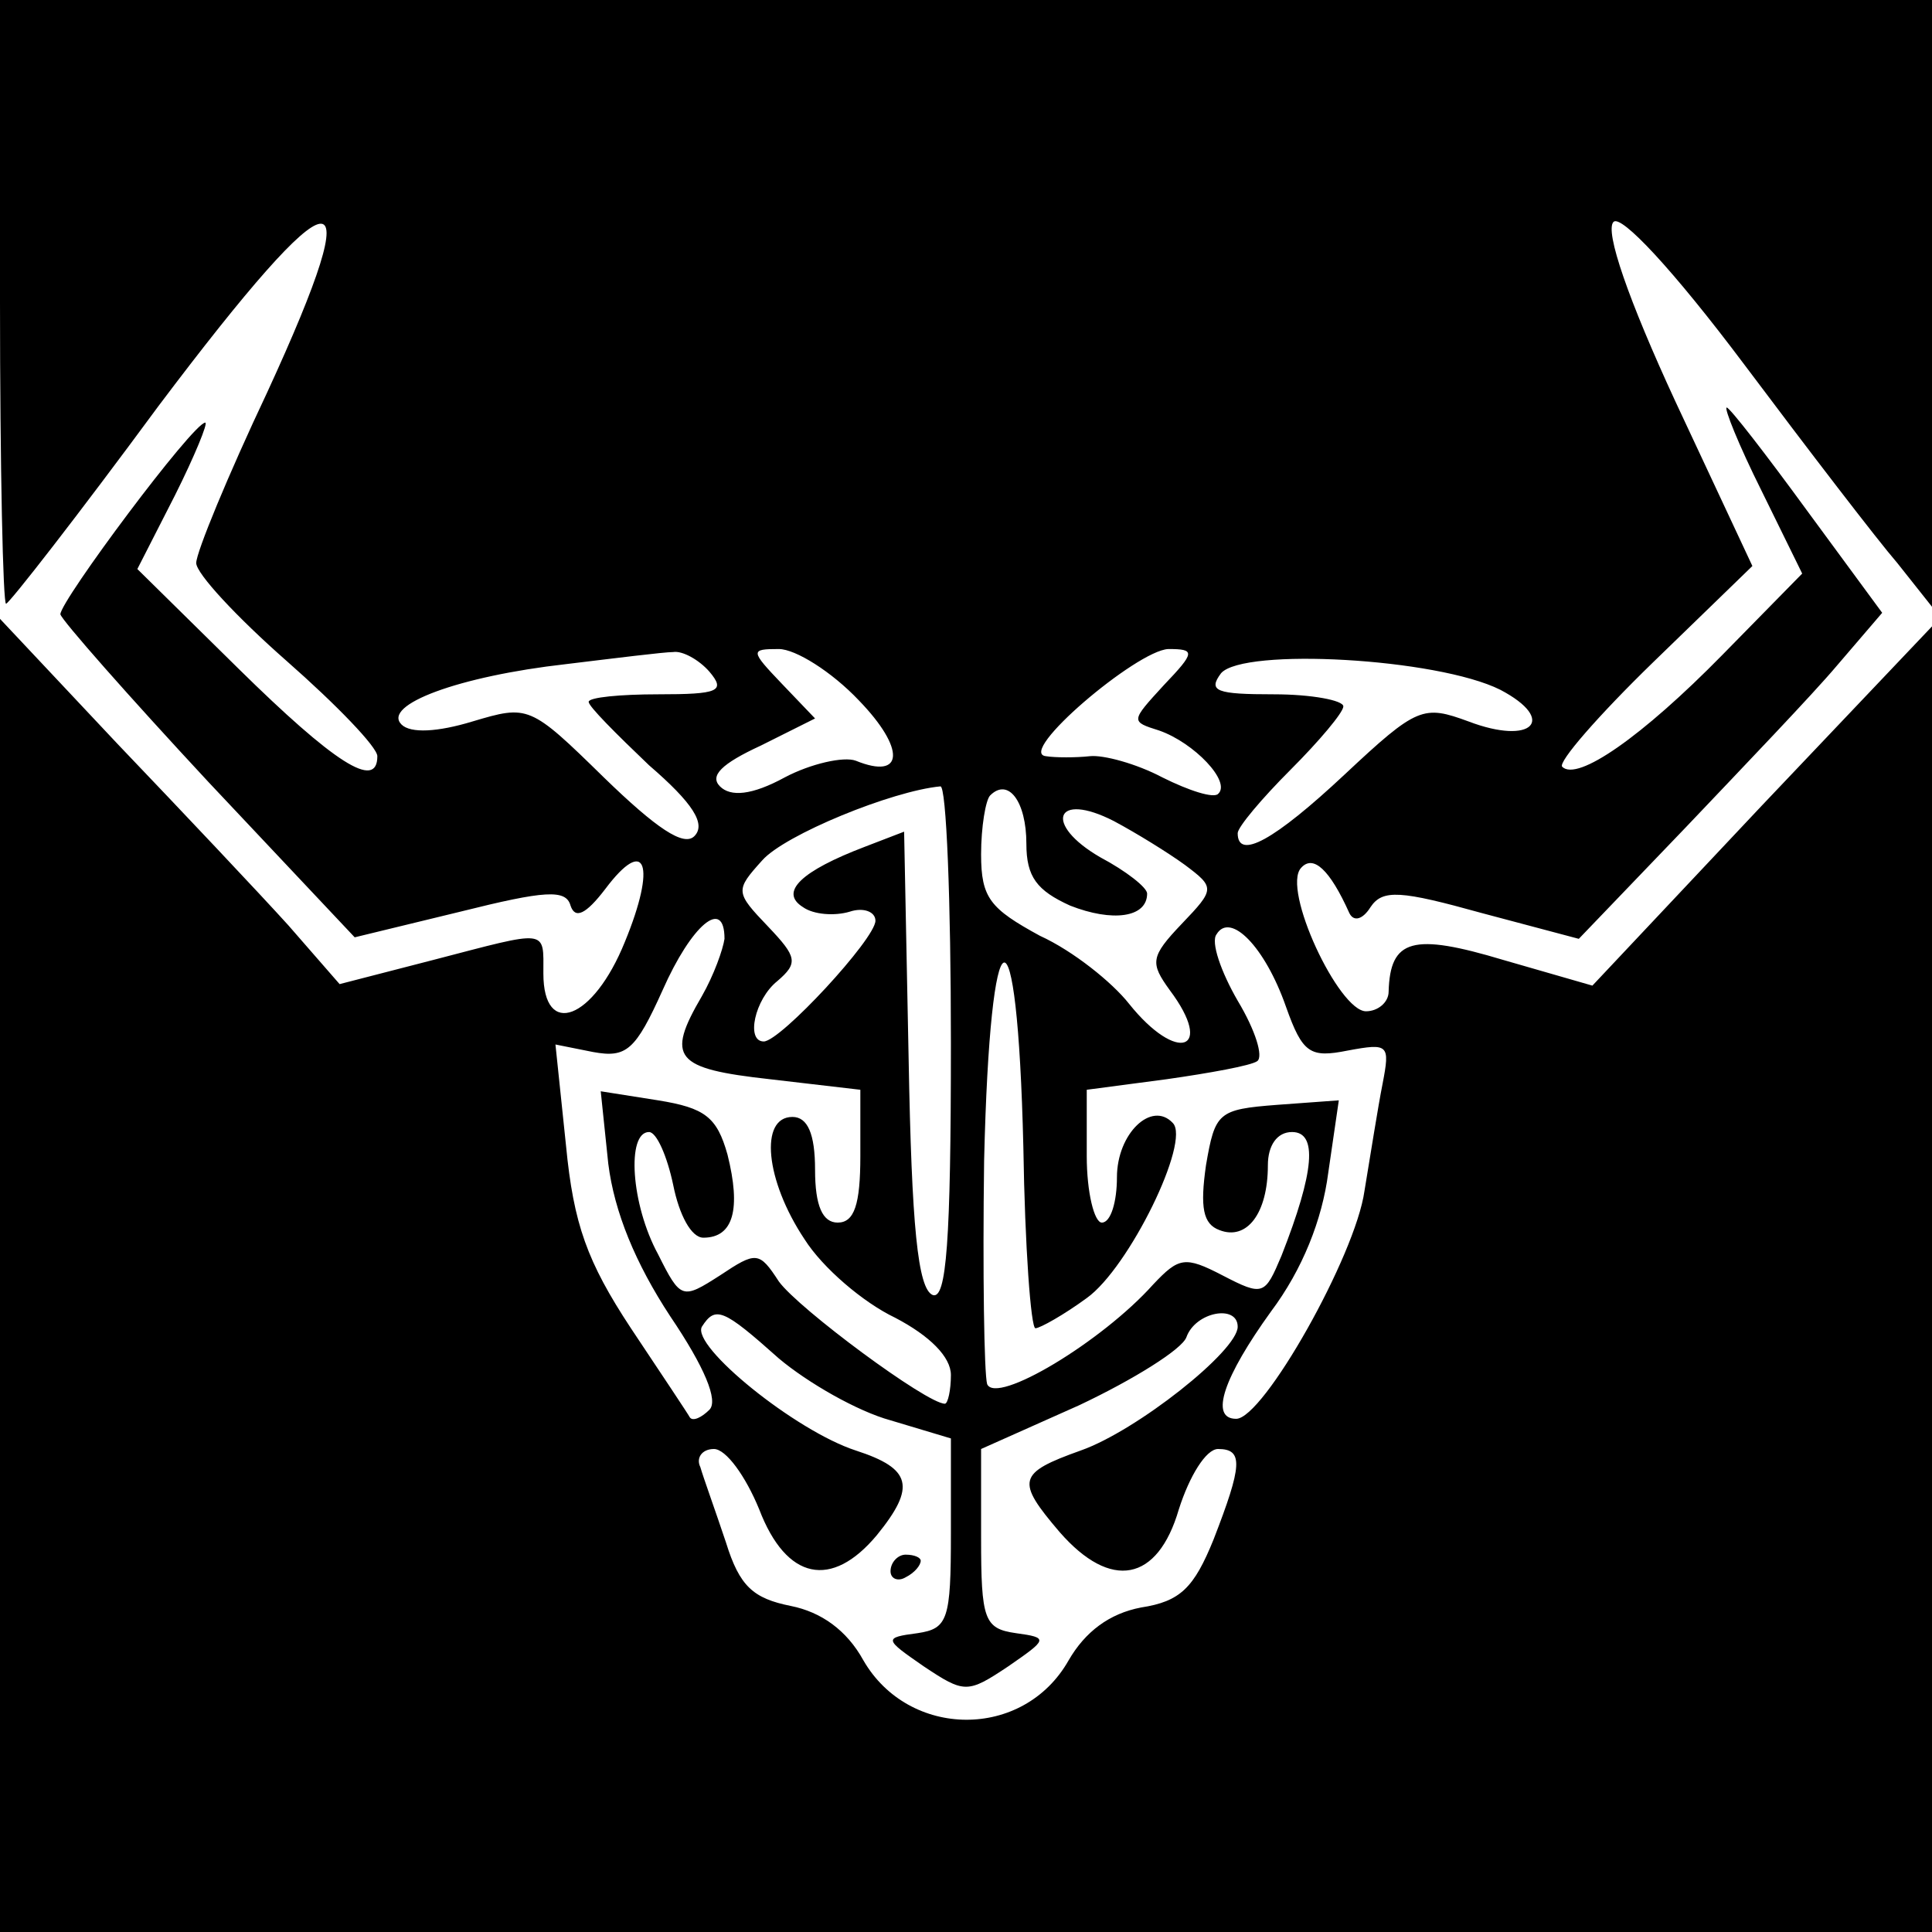 <?xml version="1.0" standalone="no"?>
<!DOCTYPE svg PUBLIC "-//W3C//DTD SVG 20010904//EN"
 "http://www.w3.org/TR/2001/REC-SVG-20010904/DTD/svg10.dtd">
<svg version="1.0" xmlns="http://www.w3.org/2000/svg"
 width="128pt" height="128pt" viewBox="0 0 128 128"
 preserveAspectRatio="xMidYMid meet">
<g transform="translate(0,128) scale(0.1,-0.1)"
fill="#000000" stroke="none">
<path d="M0 1080 c0 -110 2 -200 4 -200 2 0 48 59 101 131 119 158 142 161 72
9 -26 -55 -47 -106 -47 -113 0 -7 27 -36 60 -65 33 -29 60 -57 60 -63 0 -23
-29 -4 -92 58 l-67 66 25 49 c13 26 22 48 20 48 -8 0 -96 -118 -96 -127 1 -4
45 -54 98 -111 l97 -103 70 17 c56 14 70 15 73 4 3 -9 10 -6 23 11 27 36 34
16 13 -35 -21 -52 -54 -64 -54 -21 0 30 4 29 -73 9 l-62 -16 -34 39 c-19 21
-70 75 -113 120 l-78 83 0 -435 0 -435 640 0 640 0 0 433 0 432 -113 -119
-112 -119 -59 17 c-60 18 -75 14 -76 -21 0 -7 -7 -13 -15 -13 -18 0 -56 81
-43 95 8 9 19 -1 32 -30 3 -6 9 -4 14 4 8 12 20 11 74 -4 l64 -17 71 74 c38
40 84 88 100 107 l30 35 -50 68 c-27 37 -51 68 -53 68 -2 0 8 -25 23 -55 l27
-55 -53 -54 c-53 -54 -96 -84 -106 -74 -3 3 24 34 60 69 l66 64 -51 109 c-31
67 -47 113 -41 119 5 5 39 -31 87 -95 42 -56 88 -116 101 -131 l23 -29 0 201
0 201 -640 0 -640 0 0 -200z m470 -245 c11 -13 6 -15 -34 -15 -25 0 -46 -2
-46 -5 0 -3 18 -21 40 -42 29 -25 38 -39 30 -47 -7 -7 -25 5 -60 39 -49 48
-50 48 -87 37 -23 -7 -41 -8 -47 -2 -13 13 38 32 109 40 33 4 65 8 71 8 6 1
17 -5 24 -13z m99 -19 c31 -32 30 -53 -2 -40 -8 3 -30 -2 -47 -11 -22 -12 -36
-13 -43 -6 -7 7 1 15 27 27 l36 18 -22 23 c-21 22 -21 23 -2 23 11 0 35 -15
53 -34z m202 10 c-22 -24 -22 -24 -3 -30 23 -8 48 -34 39 -42 -3 -3 -19 2 -37
11 -17 9 -39 15 -48 14 -9 -1 -23 -1 -29 0 -20 2 60 70 81 71 18 0 18 -2 -3
-24z m223 -3 c38 -20 21 -37 -21 -21 -30 11 -34 10 -82 -35 -47 -44 -71 -57
-71 -39 0 4 16 23 35 42 19 19 35 38 35 42 0 4 -21 8 -46 8 -38 0 -44 2 -35
14 15 17 143 10 185 -11z m-364 -234 c0 -132 -3 -170 -12 -167 -10 4 -14 46
-16 156 l-3 151 -26 -10 c-42 -16 -57 -30 -41 -40 7 -5 21 -6 31 -3 9 3 17 0
17 -6 0 -12 -63 -80 -74 -80 -12 0 -6 28 9 40 14 12 13 16 -6 36 -22 23 -22
24 -4 44 15 17 86 46 118 49 4 1 7 -76 7 -170z m50 132 c0 -22 7 -31 29 -41
28 -11 51 -8 51 8 0 4 -14 15 -31 24 -38 22 -30 44 9 24 15 -8 36 -21 47 -29
20 -15 20 -16 -2 -39 -21 -22 -21 -26 -8 -44 30 -40 5 -49 -27 -9 -11 14 -37
35 -59 45 -33 18 -39 25 -39 54 0 18 3 36 6 39 12 12 24 -4 24 -32z m-200 -63
c-1 -7 -7 -24 -15 -38 -24 -41 -18 -48 45 -55 l60 -7 0 -44 c0 -32 -4 -44 -15
-44 -10 0 -15 11 -15 35 0 24 -5 35 -15 35 -22 0 -18 -42 8 -81 12 -19 39 -42
60 -52 23 -12 37 -26 37 -38 0 -10 -2 -19 -4 -19 -12 0 -97 63 -110 81 -13 20
-15 20 -39 4 -25 -16 -26 -16 -41 14 -18 33 -21 81 -6 81 5 0 12 -16 16 -35 4
-20 12 -35 20 -35 20 0 25 19 16 55 -7 25 -15 31 -46 36 l-38 6 5 -48 c4 -32
18 -66 41 -101 23 -34 32 -56 26 -62 -5 -5 -11 -8 -13 -5 -1 2 -19 29 -39 59
-29 44 -38 69 -43 121 l-7 67 25 -5 c22 -4 28 1 46 41 19 43 41 62 41 34z
m372 -45 c11 -31 16 -34 41 -29 27 5 28 4 23 -22 -3 -15 -8 -47 -12 -71 -6
-43 -67 -151 -85 -151 -18 0 -8 28 23 71 21 28 34 61 38 92 l7 48 -41 -3 c-39
-3 -41 -5 -47 -40 -4 -28 -2 -39 9 -43 18 -7 32 11 32 43 0 13 6 22 16 22 17
0 15 -26 -7 -82 -11 -26 -12 -27 -39 -13 -25 13 -29 12 -46 -6 -34 -38 -104
-80 -110 -66 -2 7 -3 74 -2 148 4 170 22 177 26 9 1 -66 5 -120 8 -120 3 0 19
9 34 20 28 20 69 104 57 116 -14 15 -37 -7 -37 -36 0 -16 -4 -30 -10 -30 -5 0
-10 20 -10 44 l0 44 53 7 c28 4 56 9 60 12 4 3 -1 20 -13 40 -11 19 -18 39
-14 44 9 15 32 -8 46 -48z m-336 -233 c19 -16 52 -35 74 -41 l40 -12 0 -63 c0
-57 -2 -63 -22 -66 -23 -3 -22 -4 4 -22 27 -18 29 -18 56 0 26 18 27 19 5 22
-21 3 -23 9 -23 63 l0 59 65 29 c36 17 68 37 71 45 6 17 34 22 34 7 0 -16 -67
-69 -104 -82 -42 -15 -43 -20 -14 -54 34 -39 65 -33 79 15 7 22 18 40 26 40
17 0 16 -11 -3 -60 -13 -32 -22 -41 -48 -45 -21 -4 -37 -16 -48 -35 -30 -53
-106 -52 -136 0 -11 20 -28 32 -48 36 -25 5 -34 13 -43 42 -7 21 -15 43 -17
50 -3 6 1 12 9 12 8 0 21 -18 30 -40 18 -47 48 -53 78 -17 26 32 23 44 -14 56
-40 13 -109 69 -102 82 9 14 14 12 51 -21z"/>
<path d="M590 239 c0 -5 5 -7 10 -4 6 3 10 8 10 11 0 2 -4 4 -10 4 -5 0 -10
-5 -10 -11z"/>
</g>
</svg>
